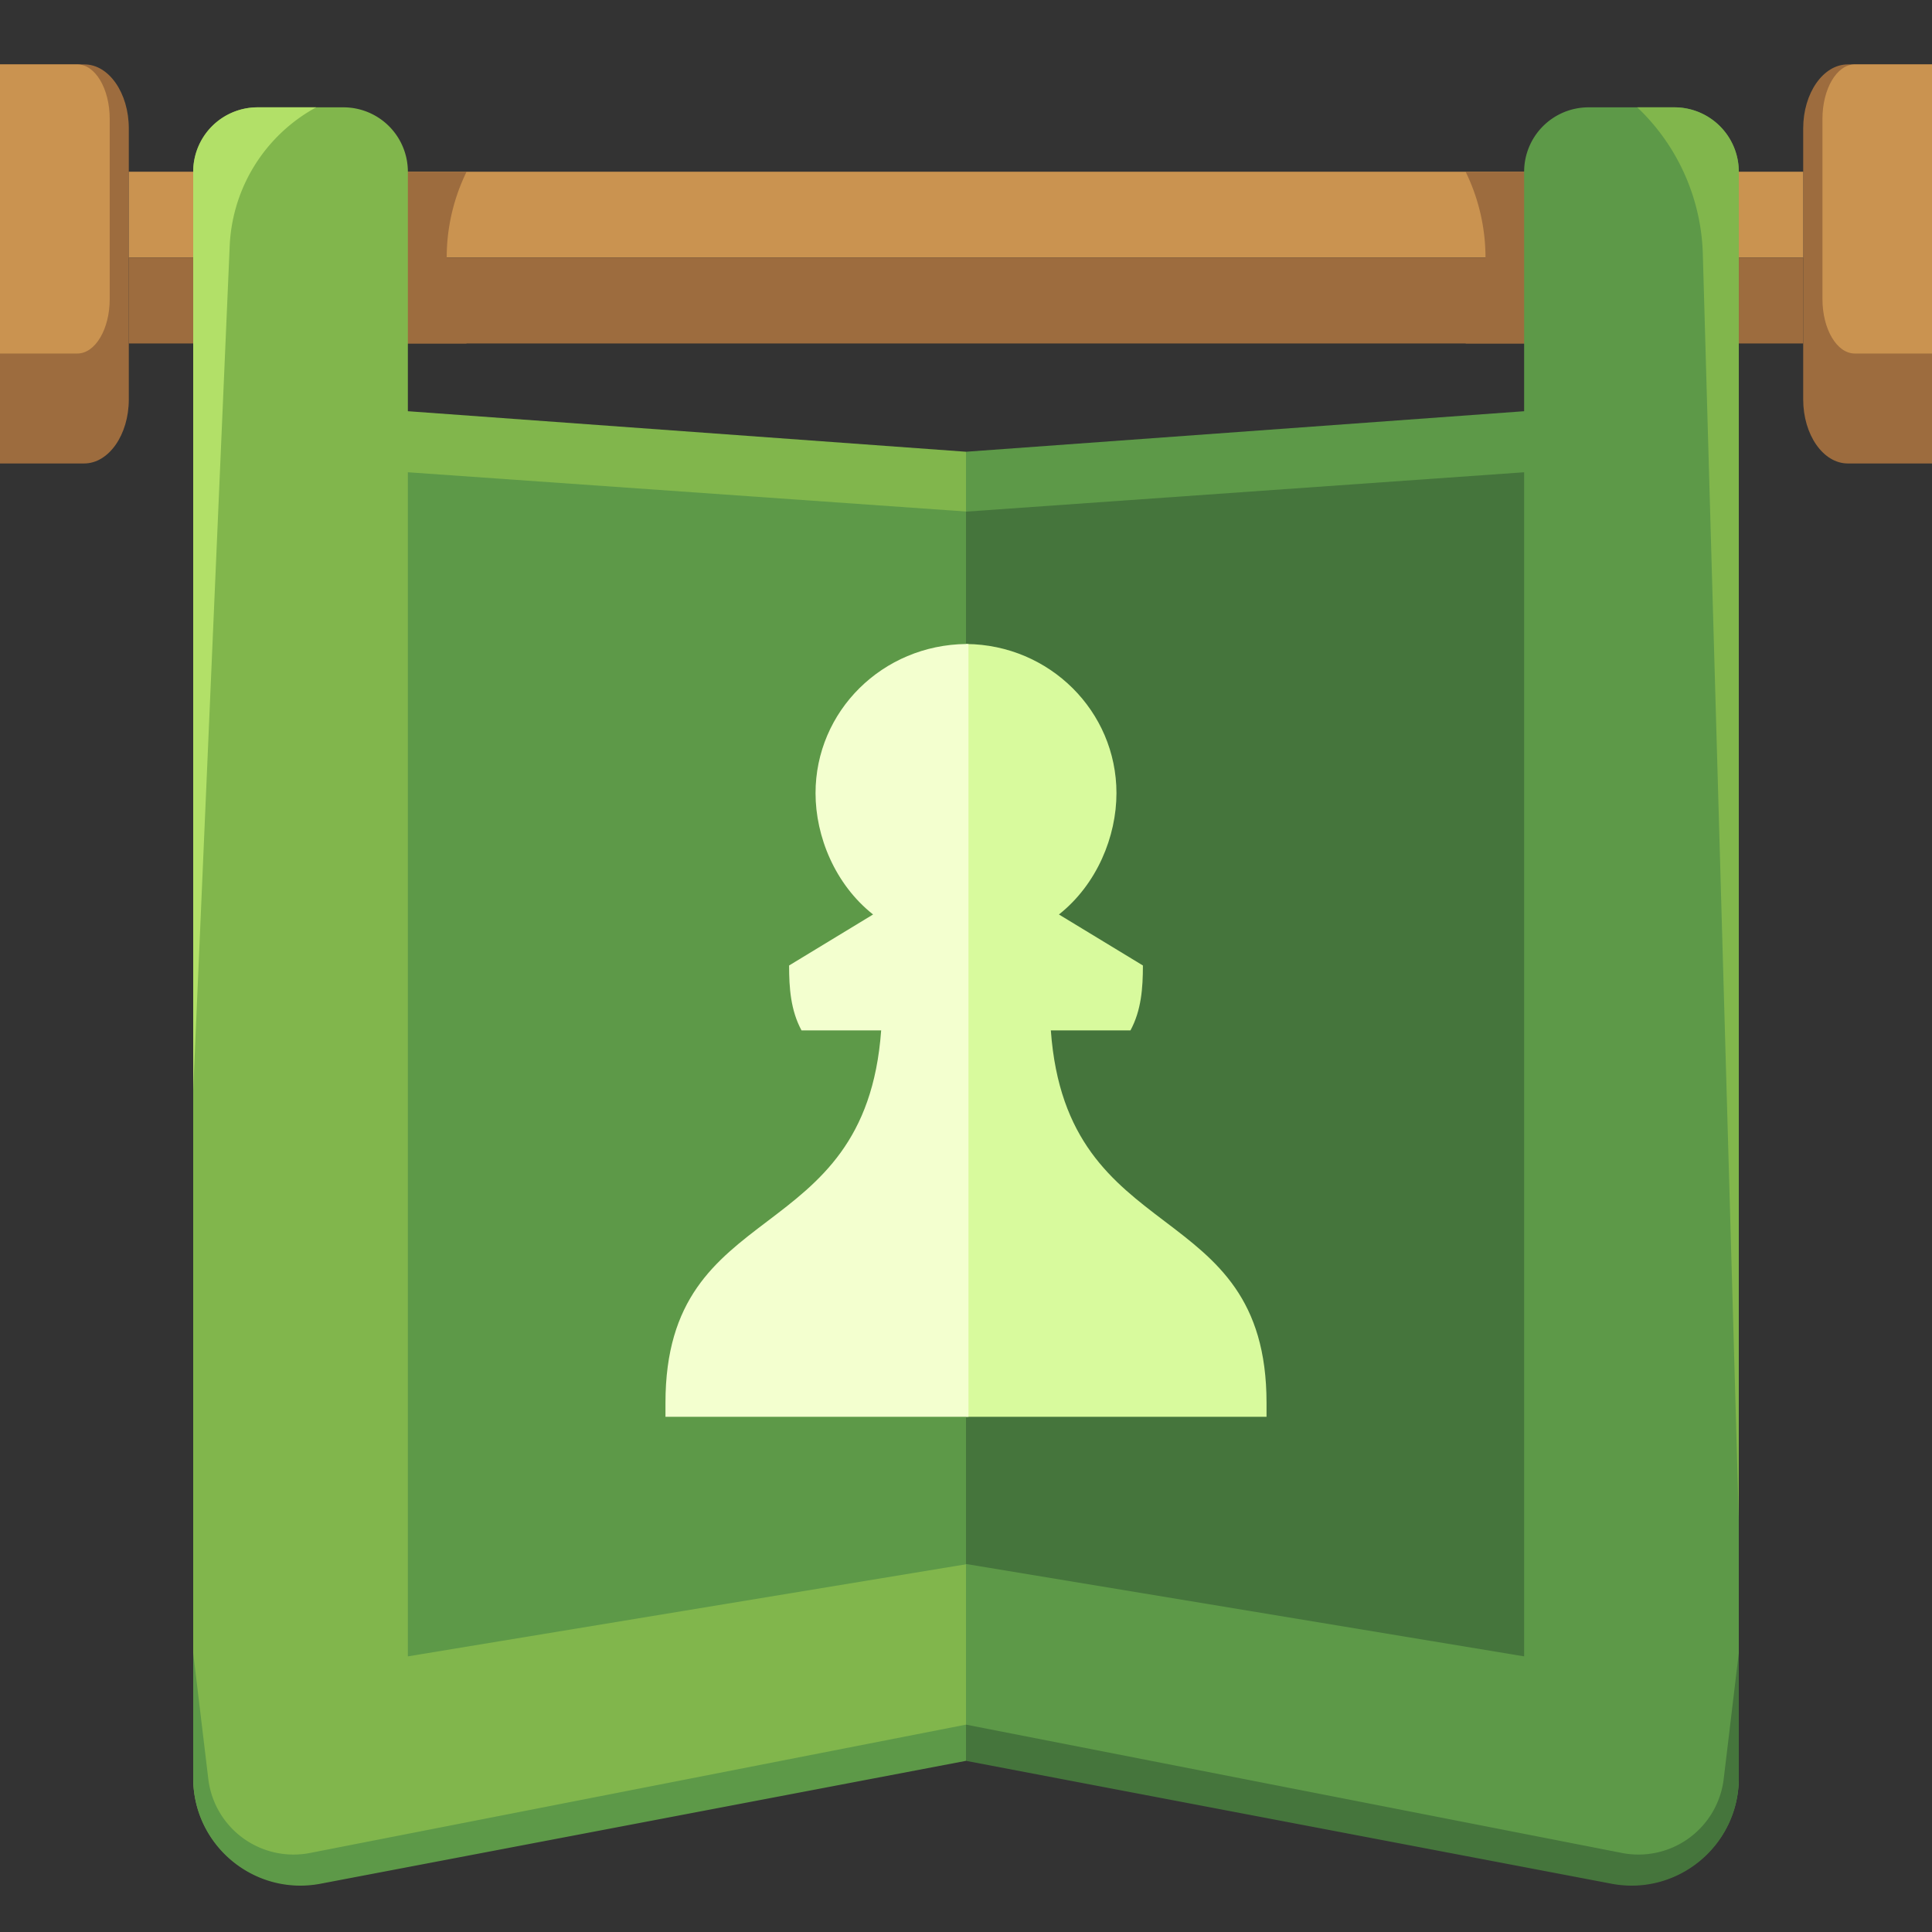 <svg width="90" height="90" fill="none" xmlns="http://www.w3.org/2000/svg"><rect width="100%" height="100%" fill="#333333" stroke="none"/><path d="M0 3h3.929C5.076 3 6 4.338 6 5.982v12.627c0 1.643-.933 2.981-2.08 2.981H0V3z" fill="#9D6C3E"/><path d="M0 3h3.604c.833 0 1.507 1.134 1.507 2.536v8.396c0 1.402-.674 2.536-1.507 2.536H0V3z" fill="#CA9350"/><path d="M90 21.59h-3.923c-1.145 0-2.077-1.338-2.077-2.982V5.982C84 4.338 84.932 3 86.077 3H90v18.59z" fill="#9D6C3E"/><path d="M90 16.468h-3.599c-.832 0-1.504-1.134-1.504-2.536V5.536C84.897 4.134 85.569 3 86.4 3H90v13.468zM84 8H6v4h78V8z" fill="#CA9350"/><path d="M84 12H6v4h78v-4z" fill="#9D6C3E"/><path d="M72.558 8h-4.284a9.105 9.105 0 0 1 0 8h4.284V8zM17.452 8h4.283a9.105 9.105 0 0 0 0 8h-4.283V8z" fill="#9D6C3E"/><path d="M12 5a3 3 0 0 0-3 3v74.812c0 3.145 2.869 5.51 5.956 4.908L45 81.868V21.044l-26-1.888V8a3 3 0 0 0-3-3h-4z" fill="#81B64C"/><path d="m45 81.868 30.044 5.852C78.131 88.32 81 85.957 81 82.812V8a3 3 0 0 0-3-3h-4a3 3 0 0 0-3 3v11.156l-26 1.888v60.824z" fill="#5D9948"/><path d="m71 22-25.918 1.834L19 22v55.16l26.082-4.303L71 77.16V22z" fill="#5D9948"/><path d="m71 22-26 1.834v49.023l26 4.303V22z" fill="#45753C"/><path fill-rule="evenodd" clip-rule="evenodd" d="M45 66h14v-.648c0-4.859-2.325-6.623-4.743-8.458-2.42-1.837-4.933-3.744-5.305-8.894h3.709c.507-.936.58-1.98.58-3.024L49.329 42.6c1.774-1.404 2.68-3.636 2.68-5.652 0-3.816-3.115-6.912-6.99-6.948H45v36z" fill="#D8FA9D"/><path fill-rule="evenodd" clip-rule="evenodd" d="M45.115 30.002V66H31v-.648c0-4.859 2.325-6.623 4.743-8.458 2.42-1.837 4.933-3.744 5.305-8.894h-3.71c-.506-.936-.579-1.98-.579-3.024l3.912-2.376c-1.774-1.404-2.68-3.636-2.68-5.652 0-3.816 3.115-6.912 7.027-6.948.032 0 .065 0 .097.002z" fill="#F3FFCF"/><path d="M9 77v5.838c0 3.137 2.854 5.499 5.935 4.912L45 82.027V80.34l-30.557 5.978a4 4 0 0 1-4.74-3.45L9 77z" fill="#5D9948"/><path d="M81 77v5.838c0 3.137-2.854 5.499-5.935 4.912L45 82.027V80.34l30.557 5.978a4 4 0 0 0 4.74-3.45L81 77z" fill="#45753C"/><path d="M9 8a3 3 0 0 1 3-3h2.73a7.733 7.733 0 0 0-4.03 6.459L9 50.785V8z" fill="#B2E068"/><path d="M81 8a3 3 0 0 0-3-3h-1.73a9.798 9.798 0 0 1 3.054 6.832L81 70.785V8z" fill="#81B64C"/></svg>